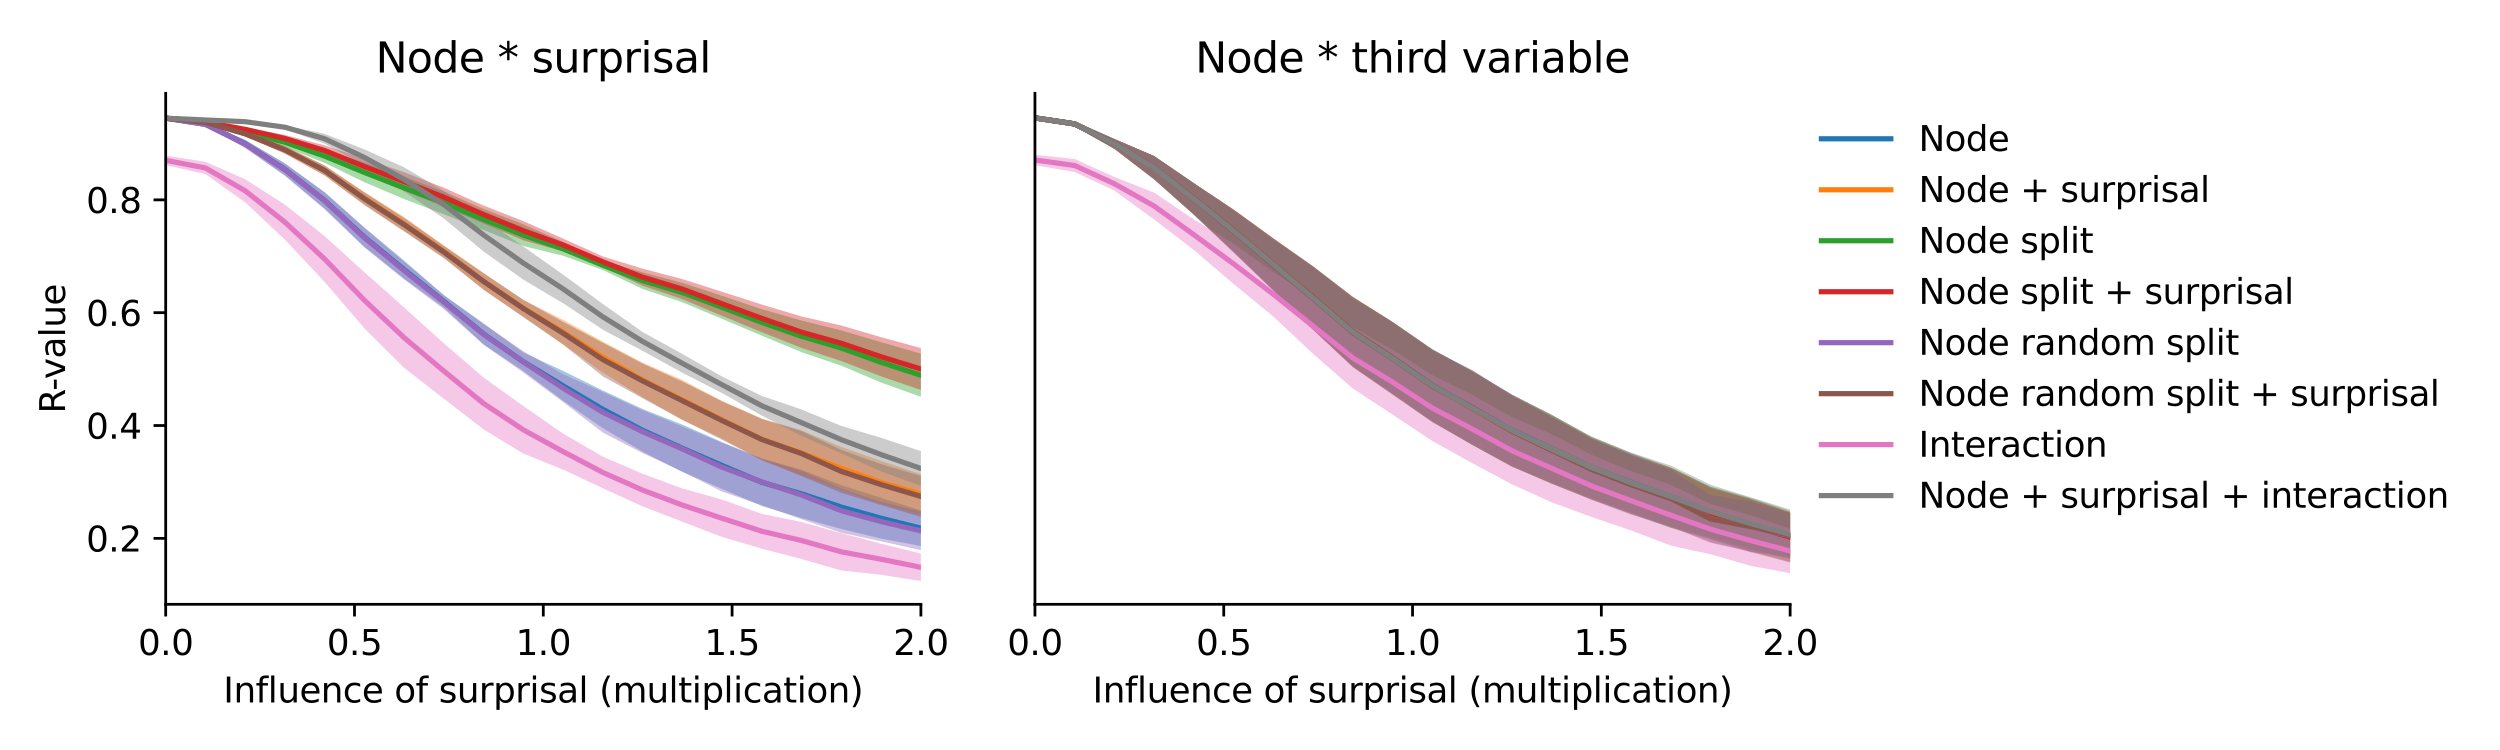 <?xml version="1.0" encoding="utf-8" standalone="no"?>
<!DOCTYPE svg PUBLIC "-//W3C//DTD SVG 1.1//EN"
  "http://www.w3.org/Graphics/SVG/1.1/DTD/svg11.dtd">
<svg xmlns:xlink="http://www.w3.org/1999/xlink" width="720pt" height="216pt" viewBox="0 0 720 216" xmlns="http://www.w3.org/2000/svg" version="1.1">
 <defs>
  <style type="text/css">*{stroke-linejoin: round; stroke-linecap: butt}</style>
 </defs>
 <g id="figure_1">
  <g id="patch_1">
   <path d="M 0 216 
L 720 216 
L 720 0 
L 0 0 
z
" style="fill: #ffffff"/>
  </g>
  <g id="axes_1">
   <g id="patch_2">
    <path d="M 47.72 174.04 
L 265.215 174.04 
L 265.215 26.88 
L 47.72 26.88 
z
" style="fill: #ffffff"/>
   </g>
   <g id="PolyCollection_1">
    <path d="M 47.72 33.748 
L 47.72 34.285 
L 59.167 36.146 
L 70.614 42.523 
L 82.061 50.512 
L 93.508 60.09 
L 104.956 71.087 
L 116.403 80.272 
L 127.85 88.625 
L 139.297 99.256 
L 150.744 106.867 
L 162.191 115.419 
L 173.638 123.321 
L 185.085 130.096 
L 196.532 135.935 
L 207.979 140.813 
L 219.427 145.741 
L 230.874 149.199 
L 242.321 152.357 
L 253.768 155.133 
L 265.215 157.245 
L 265.215 147.004 
L 265.215 147.004 
L 253.768 143.398 
L 242.321 139.737 
L 230.874 135.28 
L 219.427 132.096 
L 207.979 127.335 
L 196.532 122.29 
L 185.085 117.789 
L 173.638 112.478 
L 162.191 106.821 
L 150.744 101.536 
L 139.297 93.153 
L 127.85 85.032 
L 116.403 75.056 
L 104.956 65.518 
L 93.508 55.402 
L 82.061 47.064 
L 70.614 40.288 
L 59.167 35.458 
L 47.72 33.748 
z
" clip-path="url(#p53a2e70104)" style="fill: #1f77b4; fill-opacity: 0.4"/>
   </g>
   <g id="PolyCollection_2">
    <path d="M 47.72 33.768 
L 47.72 34.295 
L 59.167 35.579 
L 70.614 39.24 
L 82.061 44.215 
L 93.508 50.503 
L 104.956 58.912 
L 116.403 66.514 
L 127.85 74.191 
L 139.297 83.531 
L 150.744 91.217 
L 162.191 99.184 
L 173.638 107.337 
L 185.085 114.445 
L 196.532 120.908 
L 207.979 126.317 
L 219.427 132.568 
L 230.874 136.929 
L 242.321 141.14 
L 253.768 145.175 
L 265.215 148.159 
L 265.215 136.544 
L 265.215 136.544 
L 253.768 132.748 
L 242.321 128.736 
L 230.874 123.947 
L 219.427 120.559 
L 207.979 115.481 
L 196.532 109.447 
L 185.085 104.431 
L 173.638 98.392 
L 162.191 92.113 
L 150.744 86.362 
L 139.297 78.6 
L 127.85 70.696 
L 116.403 62.556 
L 104.956 55.303 
L 93.508 47.701 
L 82.061 42.082 
L 70.614 37.783 
L 59.167 34.899 
L 47.72 33.768 
z
" clip-path="url(#p53a2e70104)" style="fill: #ff7f0e; fill-opacity: 0.4"/>
   </g>
   <g id="PolyCollection_3">
    <path d="M 47.72 33.767 
L 47.72 34.289 
L 59.167 35.645 
L 70.614 38.675 
L 82.061 42.334 
L 93.508 46.909 
L 104.956 52.48 
L 116.403 57.334 
L 127.85 61.715 
L 139.297 66.244 
L 150.744 70.871 
L 162.191 73.663 
L 173.638 77.774 
L 185.085 83.229 
L 196.532 87.067 
L 207.979 91.851 
L 219.427 96.694 
L 230.874 101.436 
L 242.321 105.331 
L 253.768 110.171 
L 265.215 114.292 
L 265.215 101.859 
L 265.215 101.859 
L 253.768 98.549 
L 242.321 95.159 
L 230.874 92.317 
L 219.427 89.059 
L 207.979 85.197 
L 196.532 81.458 
L 185.085 78.434 
L 173.638 75.02 
L 162.191 69.719 
L 150.744 64.608 
L 139.297 60.175 
L 127.85 55.168 
L 116.403 50.869 
L 104.956 46.868 
L 93.508 43.044 
L 82.061 39.626 
L 70.614 37.196 
L 59.167 35.061 
L 47.72 33.767 
z
" clip-path="url(#p53a2e70104)" style="fill: #2ca02c; fill-opacity: 0.4"/>
   </g>
   <g id="PolyCollection_4">
    <path d="M 47.72 33.785 
L 47.72 34.3 
L 59.167 35.454 
L 70.614 37.87 
L 82.061 40.9 
L 93.508 44.884 
L 104.956 50.233 
L 116.403 54.994 
L 127.85 59.554 
L 139.297 64.389 
L 150.744 69.224 
L 162.191 72.413 
L 173.638 76.974 
L 185.085 82.299 
L 196.532 86.152 
L 207.979 90.966 
L 219.427 95.683 
L 230.874 100.208 
L 242.321 103.997 
L 253.768 108.397 
L 265.215 112.322 
L 265.215 100.239 
L 265.215 100.239 
L 253.768 97.117 
L 242.321 93.761 
L 230.874 91.153 
L 219.427 87.718 
L 207.979 84.045 
L 196.532 80.389 
L 185.085 77.377 
L 173.638 73.863 
L 162.191 68.733 
L 150.744 63.698 
L 139.297 59.216 
L 127.85 54.078 
L 116.403 49.613 
L 104.956 45.707 
L 93.508 41.858 
L 82.061 38.888 
L 70.614 36.654 
L 59.167 34.851 
L 47.72 33.785 
z
" clip-path="url(#p53a2e70104)" style="fill: #d62728; fill-opacity: 0.4"/>
   </g>
   <g id="PolyCollection_5">
    <path d="M 47.72 33.766 
L 47.72 34.296 
L 59.167 36.164 
L 70.614 42.649 
L 82.061 50.637 
L 93.508 60.27 
L 104.956 71.275 
L 116.403 80.487 
L 127.85 89.044 
L 139.297 99.263 
L 150.744 107.305 
L 162.191 115.815 
L 173.638 124.596 
L 185.085 130.512 
L 196.532 135.789 
L 207.979 141.614 
L 219.427 145.506 
L 230.874 149.563 
L 242.321 153.46 
L 253.768 155.896 
L 265.215 158.469 
L 265.215 147.335 
L 265.215 147.335 
L 253.768 144.557 
L 242.321 140.722 
L 230.874 135.604 
L 219.427 132.081 
L 207.979 127.551 
L 196.532 122.828 
L 185.085 118.166 
L 173.638 112.908 
L 162.191 107.778 
L 150.744 101.152 
L 139.297 93.334 
L 127.85 85.02 
L 116.403 75.393 
L 104.956 65.656 
L 93.508 55.359 
L 82.061 47.077 
L 70.614 40.324 
L 59.167 35.474 
L 47.72 33.766 
z
" clip-path="url(#p53a2e70104)" style="fill: #9467bd; fill-opacity: 0.4"/>
   </g>
   <g id="PolyCollection_6">
    <path d="M 47.72 33.787 
L 47.72 34.309 
L 59.167 35.592 
L 70.614 39.291 
L 82.061 44.255 
L 93.508 50.561 
L 104.956 59.078 
L 116.403 66.675 
L 127.85 74.389 
L 139.297 83.417 
L 150.744 91.36 
L 162.191 99.264 
L 173.638 108.42 
L 185.085 114.715 
L 196.532 120.965 
L 207.979 126.686 
L 219.427 132.534 
L 230.874 137.128 
L 242.321 141.956 
L 253.768 145.466 
L 265.215 148.887 
L 265.215 137.064 
L 265.215 137.064 
L 253.768 133.68 
L 242.321 129.603 
L 230.874 124.165 
L 219.427 120.647 
L 207.979 115.597 
L 196.532 109.897 
L 185.085 104.726 
L 173.638 98.746 
L 162.191 92.713 
L 150.744 86.398 
L 139.297 78.741 
L 127.85 70.813 
L 116.403 62.771 
L 104.956 55.436 
L 93.508 47.657 
L 82.061 42.087 
L 70.614 37.783 
L 59.167 34.917 
L 47.72 33.787 
z
" clip-path="url(#p53a2e70104)" style="fill: #8c564b; fill-opacity: 0.4"/>
   </g>
   <g id="PolyCollection_7">
    <path d="M 47.72 44.825 
L 47.72 47.547 
L 59.167 50.152 
L 70.614 58.279 
L 82.061 69.025 
L 93.508 81.204 
L 104.956 94.561 
L 116.403 105.963 
L 127.85 114.86 
L 139.297 123.689 
L 150.744 130.654 
L 162.191 135.256 
L 173.638 140.625 
L 185.085 145.855 
L 196.532 150.263 
L 207.979 154.663 
L 219.427 158.02 
L 230.874 161.006 
L 242.321 164.305 
L 253.768 165.548 
L 265.215 167.351 
L 265.215 159.432 
L 265.215 159.432 
L 253.768 156.592 
L 242.321 153.564 
L 230.874 150.355 
L 219.427 148.007 
L 207.979 143.892 
L 196.532 140.69 
L 185.085 136.459 
L 173.638 131.54 
L 162.191 124.891 
L 150.744 116.969 
L 139.297 108.753 
L 127.85 98.912 
L 116.403 88.571 
L 104.956 78.407 
L 93.508 68.013 
L 82.061 58.953 
L 70.614 51.632 
L 59.167 46.603 
L 47.72 44.825 
z
" clip-path="url(#p53a2e70104)" style="fill: #e377c2; fill-opacity: 0.4"/>
   </g>
   <g id="PolyCollection_8">
    <path d="M 47.72 33.78 
L 47.72 34.295 
L 59.167 34.885 
L 70.614 35.427 
L 82.061 37.2 
L 93.508 41.375 
L 104.956 47.694 
L 116.403 55.163 
L 127.85 62.947 
L 139.297 72.463 
L 150.744 80.549 
L 162.191 87.351 
L 173.638 94.971 
L 185.085 101.069 
L 196.532 107.356 
L 207.979 113.223 
L 219.427 119.709 
L 230.874 125.559 
L 242.321 130.585 
L 253.768 135.775 
L 265.215 139.932 
L 265.215 129.919 
L 265.215 129.919 
L 253.768 126.095 
L 242.321 122.692 
L 230.874 117.945 
L 219.427 114.041 
L 207.979 108.454 
L 196.532 101.955 
L 185.085 95.63 
L 173.638 87.563 
L 162.191 79.097 
L 150.744 71.03 
L 139.297 62.917 
L 127.85 54.989 
L 116.403 48.207 
L 104.956 43.02 
L 93.508 38.56 
L 82.061 36.091 
L 70.614 34.677 
L 59.167 34.224 
L 47.72 33.78 
z
" clip-path="url(#p53a2e70104)" style="fill: #7f7f7f; fill-opacity: 0.4"/>
   </g>
   <g id="matplotlib.axis_1">
    <g id="xtick_1">
     <g id="line2d_1">
      <defs>
       <path id="m0b74dd0fdb" d="M 0 0 
L 0 3.5 
" style="stroke: #000000; stroke-width: 0.8"/>
      </defs>
      <g>
       <use xlink:href="#m0b74dd0fdb" x="47.72" y="174.04" style="stroke: #000000; stroke-width: 0.8"/>
      </g>
     </g>
     <g id="text_1">
      <!-- 0.0 -->
      <g transform="translate(39.768 188.638)scale(0.1 -0.1)">
       <defs>
        <path id="DejaVuSans-30" d="M 2034 4250 
Q 1547 4250 1301 3770 
Q 1056 3291 1056 2328 
Q 1056 1369 1301 889 
Q 1547 409 2034 409 
Q 2525 409 2770 889 
Q 3016 1369 3016 2328 
Q 3016 3291 2770 3770 
Q 2525 4250 2034 4250 
z
M 2034 4750 
Q 2819 4750 3233 4129 
Q 3647 3509 3647 2328 
Q 3647 1150 3233 529 
Q 2819 -91 2034 -91 
Q 1250 -91 836 529 
Q 422 1150 422 2328 
Q 422 3509 836 4129 
Q 1250 4750 2034 4750 
z
" transform="scale(0.016)"/>
        <path id="DejaVuSans-2e" d="M 684 794 
L 1344 794 
L 1344 0 
L 684 0 
L 684 794 
z
" transform="scale(0.016)"/>
       </defs>
       <use xlink:href="#DejaVuSans-30"/>
       <use xlink:href="#DejaVuSans-2e" x="63.623"/>
       <use xlink:href="#DejaVuSans-30" x="95.41"/>
      </g>
     </g>
    </g>
    <g id="xtick_2">
     <g id="line2d_2">
      <g>
       <use xlink:href="#m0b74dd0fdb" x="102.094" y="174.04" style="stroke: #000000; stroke-width: 0.8"/>
      </g>
     </g>
     <g id="text_2">
      <!-- 0.5 -->
      <g transform="translate(94.142 188.638)scale(0.1 -0.1)">
       <defs>
        <path id="DejaVuSans-35" d="M 691 4666 
L 3169 4666 
L 3169 4134 
L 1269 4134 
L 1269 2991 
Q 1406 3038 1543 3061 
Q 1681 3084 1819 3084 
Q 2600 3084 3056 2656 
Q 3513 2228 3513 1497 
Q 3513 744 3044 326 
Q 2575 -91 1722 -91 
Q 1428 -91 1123 -41 
Q 819 9 494 109 
L 494 744 
Q 775 591 1075 516 
Q 1375 441 1709 441 
Q 2250 441 2565 725 
Q 2881 1009 2881 1497 
Q 2881 1984 2565 2268 
Q 2250 2553 1709 2553 
Q 1456 2553 1204 2497 
Q 953 2441 691 2322 
L 691 4666 
z
" transform="scale(0.016)"/>
       </defs>
       <use xlink:href="#DejaVuSans-30"/>
       <use xlink:href="#DejaVuSans-2e" x="63.623"/>
       <use xlink:href="#DejaVuSans-35" x="95.41"/>
      </g>
     </g>
    </g>
    <g id="xtick_3">
     <g id="line2d_3">
      <g>
       <use xlink:href="#m0b74dd0fdb" x="156.468" y="174.04" style="stroke: #000000; stroke-width: 0.8"/>
      </g>
     </g>
     <g id="text_3">
      <!-- 1.0 -->
      <g transform="translate(148.516 188.638)scale(0.1 -0.1)">
       <defs>
        <path id="DejaVuSans-31" d="M 794 531 
L 1825 531 
L 1825 4091 
L 703 3866 
L 703 4441 
L 1819 4666 
L 2450 4666 
L 2450 531 
L 3481 531 
L 3481 0 
L 794 0 
L 794 531 
z
" transform="scale(0.016)"/>
       </defs>
       <use xlink:href="#DejaVuSans-31"/>
       <use xlink:href="#DejaVuSans-2e" x="63.623"/>
       <use xlink:href="#DejaVuSans-30" x="95.41"/>
      </g>
     </g>
    </g>
    <g id="xtick_4">
     <g id="line2d_4">
      <g>
       <use xlink:href="#m0b74dd0fdb" x="210.841" y="174.04" style="stroke: #000000; stroke-width: 0.8"/>
      </g>
     </g>
     <g id="text_4">
      <!-- 1.5 -->
      <g transform="translate(202.89 188.638)scale(0.1 -0.1)">
       <use xlink:href="#DejaVuSans-31"/>
       <use xlink:href="#DejaVuSans-2e" x="63.623"/>
       <use xlink:href="#DejaVuSans-35" x="95.41"/>
      </g>
     </g>
    </g>
    <g id="xtick_5">
     <g id="line2d_5">
      <g>
       <use xlink:href="#m0b74dd0fdb" x="265.215" y="174.04" style="stroke: #000000; stroke-width: 0.8"/>
      </g>
     </g>
     <g id="text_5">
      <!-- 2.0 -->
      <g transform="translate(257.263 188.638)scale(0.1 -0.1)">
       <defs>
        <path id="DejaVuSans-32" d="M 1228 531 
L 3431 531 
L 3431 0 
L 469 0 
L 469 531 
Q 828 903 1448 1529 
Q 2069 2156 2228 2338 
Q 2531 2678 2651 2914 
Q 2772 3150 2772 3378 
Q 2772 3750 2511 3984 
Q 2250 4219 1831 4219 
Q 1534 4219 1204 4116 
Q 875 4013 500 3803 
L 500 4441 
Q 881 4594 1212 4672 
Q 1544 4750 1819 4750 
Q 2544 4750 2975 4387 
Q 3406 4025 3406 3419 
Q 3406 3131 3298 2873 
Q 3191 2616 2906 2266 
Q 2828 2175 2409 1742 
Q 1991 1309 1228 531 
z
" transform="scale(0.016)"/>
       </defs>
       <use xlink:href="#DejaVuSans-32"/>
       <use xlink:href="#DejaVuSans-2e" x="63.623"/>
       <use xlink:href="#DejaVuSans-30" x="95.41"/>
      </g>
     </g>
    </g>
    <g id="text_6">
     <!-- Influence of surprisal (multiplication) -->
     <g transform="translate(64.321 202.317)scale(0.1 -0.1)">
      <defs>
       <path id="DejaVuSans-49" d="M 628 4666 
L 1259 4666 
L 1259 0 
L 628 0 
L 628 4666 
z
" transform="scale(0.016)"/>
       <path id="DejaVuSans-6e" d="M 3513 2113 
L 3513 0 
L 2938 0 
L 2938 2094 
Q 2938 2591 2744 2837 
Q 2550 3084 2163 3084 
Q 1697 3084 1428 2787 
Q 1159 2491 1159 1978 
L 1159 0 
L 581 0 
L 581 3500 
L 1159 3500 
L 1159 2956 
Q 1366 3272 1645 3428 
Q 1925 3584 2291 3584 
Q 2894 3584 3203 3211 
Q 3513 2838 3513 2113 
z
" transform="scale(0.016)"/>
       <path id="DejaVuSans-66" d="M 2375 4863 
L 2375 4384 
L 1825 4384 
Q 1516 4384 1395 4259 
Q 1275 4134 1275 3809 
L 1275 3500 
L 2222 3500 
L 2222 3053 
L 1275 3053 
L 1275 0 
L 697 0 
L 697 3053 
L 147 3053 
L 147 3500 
L 697 3500 
L 697 3744 
Q 697 4328 969 4595 
Q 1241 4863 1831 4863 
L 2375 4863 
z
" transform="scale(0.016)"/>
       <path id="DejaVuSans-6c" d="M 603 4863 
L 1178 4863 
L 1178 0 
L 603 0 
L 603 4863 
z
" transform="scale(0.016)"/>
       <path id="DejaVuSans-75" d="M 544 1381 
L 544 3500 
L 1119 3500 
L 1119 1403 
Q 1119 906 1312 657 
Q 1506 409 1894 409 
Q 2359 409 2629 706 
Q 2900 1003 2900 1516 
L 2900 3500 
L 3475 3500 
L 3475 0 
L 2900 0 
L 2900 538 
Q 2691 219 2414 64 
Q 2138 -91 1772 -91 
Q 1169 -91 856 284 
Q 544 659 544 1381 
z
M 1991 3584 
L 1991 3584 
z
" transform="scale(0.016)"/>
       <path id="DejaVuSans-65" d="M 3597 1894 
L 3597 1613 
L 953 1613 
Q 991 1019 1311 708 
Q 1631 397 2203 397 
Q 2534 397 2845 478 
Q 3156 559 3463 722 
L 3463 178 
Q 3153 47 2828 -22 
Q 2503 -91 2169 -91 
Q 1331 -91 842 396 
Q 353 884 353 1716 
Q 353 2575 817 3079 
Q 1281 3584 2069 3584 
Q 2775 3584 3186 3129 
Q 3597 2675 3597 1894 
z
M 3022 2063 
Q 3016 2534 2758 2815 
Q 2500 3097 2075 3097 
Q 1594 3097 1305 2825 
Q 1016 2553 972 2059 
L 3022 2063 
z
" transform="scale(0.016)"/>
       <path id="DejaVuSans-63" d="M 3122 3366 
L 3122 2828 
Q 2878 2963 2633 3030 
Q 2388 3097 2138 3097 
Q 1578 3097 1268 2742 
Q 959 2388 959 1747 
Q 959 1106 1268 751 
Q 1578 397 2138 397 
Q 2388 397 2633 464 
Q 2878 531 3122 666 
L 3122 134 
Q 2881 22 2623 -34 
Q 2366 -91 2075 -91 
Q 1284 -91 818 406 
Q 353 903 353 1747 
Q 353 2603 823 3093 
Q 1294 3584 2113 3584 
Q 2378 3584 2631 3529 
Q 2884 3475 3122 3366 
z
" transform="scale(0.016)"/>
       <path id="DejaVuSans-20" transform="scale(0.016)"/>
       <path id="DejaVuSans-6f" d="M 1959 3097 
Q 1497 3097 1228 2736 
Q 959 2375 959 1747 
Q 959 1119 1226 758 
Q 1494 397 1959 397 
Q 2419 397 2687 759 
Q 2956 1122 2956 1747 
Q 2956 2369 2687 2733 
Q 2419 3097 1959 3097 
z
M 1959 3584 
Q 2709 3584 3137 3096 
Q 3566 2609 3566 1747 
Q 3566 888 3137 398 
Q 2709 -91 1959 -91 
Q 1206 -91 779 398 
Q 353 888 353 1747 
Q 353 2609 779 3096 
Q 1206 3584 1959 3584 
z
" transform="scale(0.016)"/>
       <path id="DejaVuSans-73" d="M 2834 3397 
L 2834 2853 
Q 2591 2978 2328 3040 
Q 2066 3103 1784 3103 
Q 1356 3103 1142 2972 
Q 928 2841 928 2578 
Q 928 2378 1081 2264 
Q 1234 2150 1697 2047 
L 1894 2003 
Q 2506 1872 2764 1633 
Q 3022 1394 3022 966 
Q 3022 478 2636 193 
Q 2250 -91 1575 -91 
Q 1294 -91 989 -36 
Q 684 19 347 128 
L 347 722 
Q 666 556 975 473 
Q 1284 391 1588 391 
Q 1994 391 2212 530 
Q 2431 669 2431 922 
Q 2431 1156 2273 1281 
Q 2116 1406 1581 1522 
L 1381 1569 
Q 847 1681 609 1914 
Q 372 2147 372 2553 
Q 372 3047 722 3315 
Q 1072 3584 1716 3584 
Q 2034 3584 2315 3537 
Q 2597 3491 2834 3397 
z
" transform="scale(0.016)"/>
       <path id="DejaVuSans-72" d="M 2631 2963 
Q 2534 3019 2420 3045 
Q 2306 3072 2169 3072 
Q 1681 3072 1420 2755 
Q 1159 2438 1159 1844 
L 1159 0 
L 581 0 
L 581 3500 
L 1159 3500 
L 1159 2956 
Q 1341 3275 1631 3429 
Q 1922 3584 2338 3584 
Q 2397 3584 2469 3576 
Q 2541 3569 2628 3553 
L 2631 2963 
z
" transform="scale(0.016)"/>
       <path id="DejaVuSans-70" d="M 1159 525 
L 1159 -1331 
L 581 -1331 
L 581 3500 
L 1159 3500 
L 1159 2969 
Q 1341 3281 1617 3432 
Q 1894 3584 2278 3584 
Q 2916 3584 3314 3078 
Q 3713 2572 3713 1747 
Q 3713 922 3314 415 
Q 2916 -91 2278 -91 
Q 1894 -91 1617 61 
Q 1341 213 1159 525 
z
M 3116 1747 
Q 3116 2381 2855 2742 
Q 2594 3103 2138 3103 
Q 1681 3103 1420 2742 
Q 1159 2381 1159 1747 
Q 1159 1113 1420 752 
Q 1681 391 2138 391 
Q 2594 391 2855 752 
Q 3116 1113 3116 1747 
z
" transform="scale(0.016)"/>
       <path id="DejaVuSans-69" d="M 603 3500 
L 1178 3500 
L 1178 0 
L 603 0 
L 603 3500 
z
M 603 4863 
L 1178 4863 
L 1178 4134 
L 603 4134 
L 603 4863 
z
" transform="scale(0.016)"/>
       <path id="DejaVuSans-61" d="M 2194 1759 
Q 1497 1759 1228 1600 
Q 959 1441 959 1056 
Q 959 750 1161 570 
Q 1363 391 1709 391 
Q 2188 391 2477 730 
Q 2766 1069 2766 1631 
L 2766 1759 
L 2194 1759 
z
M 3341 1997 
L 3341 0 
L 2766 0 
L 2766 531 
Q 2569 213 2275 61 
Q 1981 -91 1556 -91 
Q 1019 -91 701 211 
Q 384 513 384 1019 
Q 384 1609 779 1909 
Q 1175 2209 1959 2209 
L 2766 2209 
L 2766 2266 
Q 2766 2663 2505 2880 
Q 2244 3097 1772 3097 
Q 1472 3097 1187 3025 
Q 903 2953 641 2809 
L 641 3341 
Q 956 3463 1253 3523 
Q 1550 3584 1831 3584 
Q 2591 3584 2966 3190 
Q 3341 2797 3341 1997 
z
" transform="scale(0.016)"/>
       <path id="DejaVuSans-28" d="M 1984 4856 
Q 1566 4138 1362 3434 
Q 1159 2731 1159 2009 
Q 1159 1288 1364 580 
Q 1569 -128 1984 -844 
L 1484 -844 
Q 1016 -109 783 600 
Q 550 1309 550 2009 
Q 550 2706 781 3412 
Q 1013 4119 1484 4856 
L 1984 4856 
z
" transform="scale(0.016)"/>
       <path id="DejaVuSans-6d" d="M 3328 2828 
Q 3544 3216 3844 3400 
Q 4144 3584 4550 3584 
Q 5097 3584 5394 3201 
Q 5691 2819 5691 2113 
L 5691 0 
L 5113 0 
L 5113 2094 
Q 5113 2597 4934 2840 
Q 4756 3084 4391 3084 
Q 3944 3084 3684 2787 
Q 3425 2491 3425 1978 
L 3425 0 
L 2847 0 
L 2847 2094 
Q 2847 2600 2669 2842 
Q 2491 3084 2119 3084 
Q 1678 3084 1418 2786 
Q 1159 2488 1159 1978 
L 1159 0 
L 581 0 
L 581 3500 
L 1159 3500 
L 1159 2956 
Q 1356 3278 1631 3431 
Q 1906 3584 2284 3584 
Q 2666 3584 2933 3390 
Q 3200 3197 3328 2828 
z
" transform="scale(0.016)"/>
       <path id="DejaVuSans-74" d="M 1172 4494 
L 1172 3500 
L 2356 3500 
L 2356 3053 
L 1172 3053 
L 1172 1153 
Q 1172 725 1289 603 
Q 1406 481 1766 481 
L 2356 481 
L 2356 0 
L 1766 0 
Q 1100 0 847 248 
Q 594 497 594 1153 
L 594 3053 
L 172 3053 
L 172 3500 
L 594 3500 
L 594 4494 
L 1172 4494 
z
" transform="scale(0.016)"/>
       <path id="DejaVuSans-29" d="M 513 4856 
L 1013 4856 
Q 1481 4119 1714 3412 
Q 1947 2706 1947 2009 
Q 1947 1309 1714 600 
Q 1481 -109 1013 -844 
L 513 -844 
Q 928 -128 1133 580 
Q 1338 1288 1338 2009 
Q 1338 2731 1133 3434 
Q 928 4138 513 4856 
z
" transform="scale(0.016)"/>
      </defs>
      <use xlink:href="#DejaVuSans-49"/>
      <use xlink:href="#DejaVuSans-6e" x="29.492"/>
      <use xlink:href="#DejaVuSans-66" x="92.871"/>
      <use xlink:href="#DejaVuSans-6c" x="128.076"/>
      <use xlink:href="#DejaVuSans-75" x="155.859"/>
      <use xlink:href="#DejaVuSans-65" x="219.238"/>
      <use xlink:href="#DejaVuSans-6e" x="280.762"/>
      <use xlink:href="#DejaVuSans-63" x="344.141"/>
      <use xlink:href="#DejaVuSans-65" x="399.121"/>
      <use xlink:href="#DejaVuSans-20" x="460.645"/>
      <use xlink:href="#DejaVuSans-6f" x="492.432"/>
      <use xlink:href="#DejaVuSans-66" x="553.613"/>
      <use xlink:href="#DejaVuSans-20" x="588.818"/>
      <use xlink:href="#DejaVuSans-73" x="620.605"/>
      <use xlink:href="#DejaVuSans-75" x="672.705"/>
      <use xlink:href="#DejaVuSans-72" x="736.084"/>
      <use xlink:href="#DejaVuSans-70" x="777.197"/>
      <use xlink:href="#DejaVuSans-72" x="840.674"/>
      <use xlink:href="#DejaVuSans-69" x="881.787"/>
      <use xlink:href="#DejaVuSans-73" x="909.57"/>
      <use xlink:href="#DejaVuSans-61" x="961.67"/>
      <use xlink:href="#DejaVuSans-6c" x="1022.949"/>
      <use xlink:href="#DejaVuSans-20" x="1050.732"/>
      <use xlink:href="#DejaVuSans-28" x="1082.52"/>
      <use xlink:href="#DejaVuSans-6d" x="1121.533"/>
      <use xlink:href="#DejaVuSans-75" x="1218.945"/>
      <use xlink:href="#DejaVuSans-6c" x="1282.324"/>
      <use xlink:href="#DejaVuSans-74" x="1310.107"/>
      <use xlink:href="#DejaVuSans-69" x="1349.316"/>
      <use xlink:href="#DejaVuSans-70" x="1377.1"/>
      <use xlink:href="#DejaVuSans-6c" x="1440.576"/>
      <use xlink:href="#DejaVuSans-69" x="1468.359"/>
      <use xlink:href="#DejaVuSans-63" x="1496.143"/>
      <use xlink:href="#DejaVuSans-61" x="1551.123"/>
      <use xlink:href="#DejaVuSans-74" x="1612.402"/>
      <use xlink:href="#DejaVuSans-69" x="1651.611"/>
      <use xlink:href="#DejaVuSans-6f" x="1679.395"/>
      <use xlink:href="#DejaVuSans-6e" x="1740.576"/>
      <use xlink:href="#DejaVuSans-29" x="1803.955"/>
     </g>
    </g>
   </g>
   <g id="matplotlib.axis_2">
    <g id="ytick_1">
     <g id="line2d_6">
      <defs>
       <path id="m7f0080f67b" d="M 0 0 
L -3.5 0 
" style="stroke: #000000; stroke-width: 0.8"/>
      </defs>
      <g>
       <use xlink:href="#m7f0080f67b" x="47.72" y="155.049" style="stroke: #000000; stroke-width: 0.8"/>
      </g>
     </g>
     <g id="text_7">
      <!-- 0.2 -->
      <g transform="translate(24.817 158.849)scale(0.1 -0.1)">
       <use xlink:href="#DejaVuSans-30"/>
       <use xlink:href="#DejaVuSans-2e" x="63.623"/>
       <use xlink:href="#DejaVuSans-32" x="95.41"/>
      </g>
     </g>
    </g>
    <g id="ytick_2">
     <g id="line2d_7">
      <g>
       <use xlink:href="#m7f0080f67b" x="47.72" y="122.552" style="stroke: #000000; stroke-width: 0.8"/>
      </g>
     </g>
     <g id="text_8">
      <!-- 0.4 -->
      <g transform="translate(24.817 126.351)scale(0.1 -0.1)">
       <defs>
        <path id="DejaVuSans-34" d="M 2419 4116 
L 825 1625 
L 2419 1625 
L 2419 4116 
z
M 2253 4666 
L 3047 4666 
L 3047 1625 
L 3713 1625 
L 3713 1100 
L 3047 1100 
L 3047 0 
L 2419 0 
L 2419 1100 
L 313 1100 
L 313 1709 
L 2253 4666 
z
" transform="scale(0.016)"/>
       </defs>
       <use xlink:href="#DejaVuSans-30"/>
       <use xlink:href="#DejaVuSans-2e" x="63.623"/>
       <use xlink:href="#DejaVuSans-34" x="95.41"/>
      </g>
     </g>
    </g>
    <g id="ytick_3">
     <g id="line2d_8">
      <g>
       <use xlink:href="#m7f0080f67b" x="47.72" y="90.054" style="stroke: #000000; stroke-width: 0.8"/>
      </g>
     </g>
     <g id="text_9">
      <!-- 0.6 -->
      <g transform="translate(24.817 93.853)scale(0.1 -0.1)">
       <defs>
        <path id="DejaVuSans-36" d="M 2113 2584 
Q 1688 2584 1439 2293 
Q 1191 2003 1191 1497 
Q 1191 994 1439 701 
Q 1688 409 2113 409 
Q 2538 409 2786 701 
Q 3034 994 3034 1497 
Q 3034 2003 2786 2293 
Q 2538 2584 2113 2584 
z
M 3366 4563 
L 3366 3988 
Q 3128 4100 2886 4159 
Q 2644 4219 2406 4219 
Q 1781 4219 1451 3797 
Q 1122 3375 1075 2522 
Q 1259 2794 1537 2939 
Q 1816 3084 2150 3084 
Q 2853 3084 3261 2657 
Q 3669 2231 3669 1497 
Q 3669 778 3244 343 
Q 2819 -91 2113 -91 
Q 1303 -91 875 529 
Q 447 1150 447 2328 
Q 447 3434 972 4092 
Q 1497 4750 2381 4750 
Q 2619 4750 2861 4703 
Q 3103 4656 3366 4563 
z
" transform="scale(0.016)"/>
       </defs>
       <use xlink:href="#DejaVuSans-30"/>
       <use xlink:href="#DejaVuSans-2e" x="63.623"/>
       <use xlink:href="#DejaVuSans-36" x="95.41"/>
      </g>
     </g>
    </g>
    <g id="ytick_4">
     <g id="line2d_9">
      <g>
       <use xlink:href="#m7f0080f67b" x="47.72" y="57.556" style="stroke: #000000; stroke-width: 0.8"/>
      </g>
     </g>
     <g id="text_10">
      <!-- 0.8 -->
      <g transform="translate(24.817 61.355)scale(0.1 -0.1)">
       <defs>
        <path id="DejaVuSans-38" d="M 2034 2216 
Q 1584 2216 1326 1975 
Q 1069 1734 1069 1313 
Q 1069 891 1326 650 
Q 1584 409 2034 409 
Q 2484 409 2743 651 
Q 3003 894 3003 1313 
Q 3003 1734 2745 1975 
Q 2488 2216 2034 2216 
z
M 1403 2484 
Q 997 2584 770 2862 
Q 544 3141 544 3541 
Q 544 4100 942 4425 
Q 1341 4750 2034 4750 
Q 2731 4750 3128 4425 
Q 3525 4100 3525 3541 
Q 3525 3141 3298 2862 
Q 3072 2584 2669 2484 
Q 3125 2378 3379 2068 
Q 3634 1759 3634 1313 
Q 3634 634 3220 271 
Q 2806 -91 2034 -91 
Q 1263 -91 848 271 
Q 434 634 434 1313 
Q 434 1759 690 2068 
Q 947 2378 1403 2484 
z
M 1172 3481 
Q 1172 3119 1398 2916 
Q 1625 2713 2034 2713 
Q 2441 2713 2670 2916 
Q 2900 3119 2900 3481 
Q 2900 3844 2670 4047 
Q 2441 4250 2034 4250 
Q 1625 4250 1398 4047 
Q 1172 3844 1172 3481 
z
" transform="scale(0.016)"/>
       </defs>
       <use xlink:href="#DejaVuSans-30"/>
       <use xlink:href="#DejaVuSans-2e" x="63.623"/>
       <use xlink:href="#DejaVuSans-38" x="95.41"/>
      </g>
     </g>
    </g>
    <g id="text_11">
     <!-- R-value -->
     <g transform="translate(18.737 119.065)rotate(-90)scale(0.1 -0.1)">
      <defs>
       <path id="DejaVuSans-52" d="M 2841 2188 
Q 3044 2119 3236 1894 
Q 3428 1669 3622 1275 
L 4263 0 
L 3584 0 
L 2988 1197 
Q 2756 1666 2539 1819 
Q 2322 1972 1947 1972 
L 1259 1972 
L 1259 0 
L 628 0 
L 628 4666 
L 2053 4666 
Q 2853 4666 3247 4331 
Q 3641 3997 3641 3322 
Q 3641 2881 3436 2590 
Q 3231 2300 2841 2188 
z
M 1259 4147 
L 1259 2491 
L 2053 2491 
Q 2509 2491 2742 2702 
Q 2975 2913 2975 3322 
Q 2975 3731 2742 3939 
Q 2509 4147 2053 4147 
L 1259 4147 
z
" transform="scale(0.016)"/>
       <path id="DejaVuSans-2d" d="M 313 2009 
L 1997 2009 
L 1997 1497 
L 313 1497 
L 313 2009 
z
" transform="scale(0.016)"/>
       <path id="DejaVuSans-76" d="M 191 3500 
L 800 3500 
L 1894 563 
L 2988 3500 
L 3597 3500 
L 2284 0 
L 1503 0 
L 191 3500 
z
" transform="scale(0.016)"/>
      </defs>
      <use xlink:href="#DejaVuSans-52"/>
      <use xlink:href="#DejaVuSans-2d" x="65.482"/>
      <use xlink:href="#DejaVuSans-76" x="98.941"/>
      <use xlink:href="#DejaVuSans-61" x="158.121"/>
      <use xlink:href="#DejaVuSans-6c" x="219.4"/>
      <use xlink:href="#DejaVuSans-75" x="247.184"/>
      <use xlink:href="#DejaVuSans-65" x="310.562"/>
     </g>
    </g>
   </g>
   <g id="line2d_10">
    <path d="M 47.72 34.016 
L 59.167 35.802 
L 70.614 41.405 
L 82.061 48.788 
L 93.508 57.746 
L 104.956 68.302 
L 116.403 77.664 
L 127.85 86.829 
L 139.297 96.204 
L 150.744 104.201 
L 162.191 111.12 
L 173.638 117.9 
L 185.085 123.943 
L 196.532 129.113 
L 207.979 134.074 
L 219.427 138.918 
L 230.874 142.239 
L 242.321 146.047 
L 253.768 149.265 
L 265.215 152.124 
" clip-path="url(#p53a2e70104)" style="fill: none; stroke: #1f77b4; stroke-width: 1.5; stroke-linecap: square"/>
   </g>
   <g id="line2d_11">
    <path d="M 47.72 34.032 
L 59.167 35.239 
L 70.614 38.511 
L 82.061 43.148 
L 93.508 49.102 
L 104.956 57.107 
L 116.403 64.535 
L 127.85 72.443 
L 139.297 81.065 
L 150.744 88.789 
L 162.191 95.649 
L 173.638 102.865 
L 185.085 109.438 
L 196.532 115.178 
L 207.979 120.899 
L 219.427 126.563 
L 230.874 130.438 
L 242.321 134.938 
L 253.768 138.962 
L 265.215 142.352 
" clip-path="url(#p53a2e70104)" style="fill: none; stroke: #ff7f0e; stroke-width: 1.5; stroke-linecap: square"/>
   </g>
   <g id="line2d_12">
    <path d="M 47.72 34.028 
L 59.167 35.353 
L 70.614 37.935 
L 82.061 40.98 
L 93.508 44.977 
L 104.956 49.674 
L 116.403 54.101 
L 127.85 58.441 
L 139.297 63.21 
L 150.744 67.74 
L 162.191 71.691 
L 173.638 76.397 
L 185.085 80.832 
L 196.532 84.262 
L 207.979 88.524 
L 219.427 92.877 
L 230.874 96.876 
L 242.321 100.245 
L 253.768 104.36 
L 265.215 108.075 
" clip-path="url(#p53a2e70104)" style="fill: none; stroke: #2ca02c; stroke-width: 1.5; stroke-linecap: square"/>
   </g>
   <g id="line2d_13">
    <path d="M 47.72 34.042 
L 59.167 35.152 
L 70.614 37.262 
L 82.061 39.894 
L 93.508 43.371 
L 104.956 47.97 
L 116.403 52.304 
L 127.85 56.816 
L 139.297 61.802 
L 150.744 66.461 
L 162.191 70.573 
L 173.638 75.418 
L 185.085 79.838 
L 196.532 83.271 
L 207.979 87.505 
L 219.427 91.701 
L 230.874 95.681 
L 242.321 98.879 
L 253.768 102.757 
L 265.215 106.281 
" clip-path="url(#p53a2e70104)" style="fill: none; stroke: #d62728; stroke-width: 1.5; stroke-linecap: square"/>
   </g>
   <g id="line2d_14">
    <path d="M 47.72 34.031 
L 59.167 35.819 
L 70.614 41.487 
L 82.061 48.857 
L 93.508 57.815 
L 104.956 68.465 
L 116.403 77.94 
L 127.85 87.032 
L 139.297 96.299 
L 150.744 104.228 
L 162.191 111.797 
L 173.638 118.752 
L 185.085 124.339 
L 196.532 129.309 
L 207.979 134.583 
L 219.427 138.793 
L 230.874 142.583 
L 242.321 147.091 
L 253.768 150.226 
L 265.215 152.902 
" clip-path="url(#p53a2e70104)" style="fill: none; stroke: #9467bd; stroke-width: 1.5; stroke-linecap: square"/>
   </g>
   <g id="line2d_15">
    <path d="M 47.72 34.048 
L 59.167 35.255 
L 70.614 38.537 
L 82.061 43.171 
L 93.508 49.109 
L 104.956 57.257 
L 116.403 64.723 
L 127.85 72.601 
L 139.297 81.079 
L 150.744 88.879 
L 162.191 95.989 
L 173.638 103.583 
L 185.085 109.721 
L 196.532 115.431 
L 207.979 121.141 
L 219.427 126.591 
L 230.874 130.647 
L 242.321 135.78 
L 253.768 139.573 
L 265.215 142.975 
" clip-path="url(#p53a2e70104)" style="fill: none; stroke: #8c564b; stroke-width: 1.5; stroke-linecap: square"/>
   </g>
   <g id="line2d_16">
    <path d="M 47.72 46.186 
L 59.167 48.378 
L 70.614 54.955 
L 82.061 63.989 
L 93.508 74.609 
L 104.956 86.484 
L 116.403 97.267 
L 127.85 106.886 
L 139.297 116.221 
L 150.744 123.811 
L 162.191 130.074 
L 173.638 136.083 
L 185.085 141.157 
L 196.532 145.476 
L 207.979 149.278 
L 219.427 153.014 
L 230.874 155.68 
L 242.321 158.934 
L 253.768 161.07 
L 265.215 163.391 
" clip-path="url(#p53a2e70104)" style="fill: none; stroke: #e377c2; stroke-width: 1.5; stroke-linecap: square"/>
   </g>
   <g id="line2d_17">
    <path d="M 47.72 34.038 
L 59.167 34.554 
L 70.614 35.052 
L 82.061 36.646 
L 93.508 39.968 
L 104.956 45.357 
L 116.403 51.685 
L 127.85 58.968 
L 139.297 67.69 
L 150.744 75.789 
L 162.191 83.224 
L 173.638 91.267 
L 185.085 98.349 
L 196.532 104.655 
L 207.979 110.839 
L 219.427 116.875 
L 230.874 121.752 
L 242.321 126.638 
L 253.768 130.935 
L 265.215 134.926 
" clip-path="url(#p53a2e70104)" style="fill: none; stroke: #7f7f7f; stroke-width: 1.5; stroke-linecap: square"/>
   </g>
   <g id="patch_3">
    <path d="M 47.72 174.04 
L 47.72 26.88 
" style="fill: none; stroke: #000000; stroke-width: 0.8; stroke-linejoin: miter; stroke-linecap: square"/>
   </g>
   <g id="patch_4">
    <path d="M 47.72 174.04 
L 265.215 174.04 
" style="fill: none; stroke: #000000; stroke-width: 0.8; stroke-linejoin: miter; stroke-linecap: square"/>
   </g>
   <g id="text_12">
    <!-- Node * surprisal -->
    <g transform="translate(108.186 20.88)scale(0.12 -0.12)">
     <defs>
      <path id="DejaVuSans-4e" d="M 628 4666 
L 1478 4666 
L 3547 763 
L 3547 4666 
L 4159 4666 
L 4159 0 
L 3309 0 
L 1241 3903 
L 1241 0 
L 628 0 
L 628 4666 
z
" transform="scale(0.016)"/>
      <path id="DejaVuSans-64" d="M 2906 2969 
L 2906 4863 
L 3481 4863 
L 3481 0 
L 2906 0 
L 2906 525 
Q 2725 213 2448 61 
Q 2172 -91 1784 -91 
Q 1150 -91 751 415 
Q 353 922 353 1747 
Q 353 2572 751 3078 
Q 1150 3584 1784 3584 
Q 2172 3584 2448 3432 
Q 2725 3281 2906 2969 
z
M 947 1747 
Q 947 1113 1208 752 
Q 1469 391 1925 391 
Q 2381 391 2643 752 
Q 2906 1113 2906 1747 
Q 2906 2381 2643 2742 
Q 2381 3103 1925 3103 
Q 1469 3103 1208 2742 
Q 947 2381 947 1747 
z
" transform="scale(0.016)"/>
      <path id="DejaVuSans-2a" d="M 3009 3897 
L 1888 3291 
L 3009 2681 
L 2828 2375 
L 1778 3009 
L 1778 1831 
L 1422 1831 
L 1422 3009 
L 372 2375 
L 191 2681 
L 1313 3291 
L 191 3897 
L 372 4206 
L 1422 3572 
L 1422 4750 
L 1778 4750 
L 1778 3572 
L 2828 4206 
L 3009 3897 
z
" transform="scale(0.016)"/>
     </defs>
     <use xlink:href="#DejaVuSans-4e"/>
     <use xlink:href="#DejaVuSans-6f" x="74.805"/>
     <use xlink:href="#DejaVuSans-64" x="135.986"/>
     <use xlink:href="#DejaVuSans-65" x="199.463"/>
     <use xlink:href="#DejaVuSans-20" x="260.986"/>
     <use xlink:href="#DejaVuSans-2a" x="292.773"/>
     <use xlink:href="#DejaVuSans-20" x="342.773"/>
     <use xlink:href="#DejaVuSans-73" x="374.561"/>
     <use xlink:href="#DejaVuSans-75" x="426.66"/>
     <use xlink:href="#DejaVuSans-72" x="490.039"/>
     <use xlink:href="#DejaVuSans-70" x="531.152"/>
     <use xlink:href="#DejaVuSans-72" x="594.629"/>
     <use xlink:href="#DejaVuSans-69" x="635.742"/>
     <use xlink:href="#DejaVuSans-73" x="663.525"/>
     <use xlink:href="#DejaVuSans-61" x="715.625"/>
     <use xlink:href="#DejaVuSans-6c" x="776.904"/>
    </g>
   </g>
  </g>
  <g id="axes_2">
   <g id="patch_5">
    <path d="M 298.065 174.04 
L 515.56 174.04 
L 515.56 26.88 
L 298.065 26.88 
z
" style="fill: #ffffff"/>
   </g>
   <g id="PolyCollection_9">
    <path d="M 298.065 33.57 
L 298.065 34.309 
L 309.512 36.371 
L 320.959 42.831 
L 332.406 51.646 
L 343.853 61.791 
L 355.301 72.475 
L 366.748 83.579 
L 378.195 94.8 
L 389.642 105.551 
L 401.089 113.358 
L 412.536 121.342 
L 423.983 127.935 
L 435.43 134.094 
L 446.877 138.866 
L 458.324 143.322 
L 469.772 147.395 
L 481.219 151.431 
L 492.666 154.572 
L 504.113 158.059 
L 515.56 160.653 
L 515.56 147.76 
L 515.56 147.76 
L 504.113 143.774 
L 492.666 140.338 
L 481.219 134.697 
L 469.772 130.48 
L 458.324 125.835 
L 446.877 119.43 
L 435.43 113.653 
L 423.983 106.876 
L 412.536 100.565 
L 401.089 92.759 
L 389.642 85.63 
L 378.195 76.831 
L 366.748 68.765 
L 355.301 60.414 
L 343.853 52.789 
L 332.406 44.959 
L 320.959 40.018 
L 309.512 34.975 
L 298.065 33.57 
z
" clip-path="url(#p4e6a234ec3)" style="fill: #1f77b4; fill-opacity: 0.4"/>
   </g>
   <g id="PolyCollection_10">
    <path d="M 298.065 33.582 
L 298.065 34.327 
L 309.512 36.391 
L 320.959 42.884 
L 332.406 51.699 
L 343.853 61.858 
L 355.301 72.603 
L 366.748 83.659 
L 378.195 94.911 
L 389.642 105.699 
L 401.089 113.53 
L 412.536 121.531 
L 423.983 128.117 
L 435.43 134.336 
L 446.877 139.1 
L 458.324 143.525 
L 469.772 147.604 
L 481.219 151.646 
L 492.666 154.809 
L 504.113 158.095 
L 515.56 160.632 
L 515.56 147.458 
L 515.56 147.458 
L 504.113 143.636 
L 492.666 140.282 
L 481.219 134.692 
L 469.772 130.596 
L 458.324 125.836 
L 446.877 119.511 
L 435.43 113.733 
L 423.983 106.913 
L 412.536 100.715 
L 401.089 92.798 
L 389.642 85.672 
L 378.195 76.853 
L 366.748 68.759 
L 355.301 60.42 
L 343.853 52.786 
L 332.406 44.973 
L 320.959 40.027 
L 309.512 34.987 
L 298.065 33.582 
z
" clip-path="url(#p4e6a234ec3)" style="fill: #ff7f0e; fill-opacity: 0.4"/>
   </g>
   <g id="PolyCollection_11">
    <path d="M 298.065 33.569 
L 298.065 34.329 
L 309.512 36.383 
L 320.959 42.779 
L 332.406 51.525 
L 343.853 61.559 
L 355.301 72.355 
L 366.748 83.455 
L 378.195 94.649 
L 389.642 105.466 
L 401.089 113.405 
L 412.536 121.361 
L 423.983 128.096 
L 435.43 134.387 
L 446.877 139.348 
L 458.324 143.9 
L 469.772 148.035 
L 481.219 152.064 
L 492.666 155.387 
L 504.113 159.026 
L 515.56 162.028 
L 515.56 147.211 
L 515.56 147.211 
L 504.113 143.357 
L 492.666 140.165 
L 481.219 134.682 
L 469.772 130.772 
L 458.324 126.057 
L 446.877 119.658 
L 435.43 113.759 
L 423.983 106.942 
L 412.536 100.628 
L 401.089 92.697 
L 389.642 85.504 
L 378.195 76.717 
L 366.748 68.679 
L 355.301 60.404 
L 343.853 52.794 
L 332.406 44.966 
L 320.959 40.054 
L 309.512 34.979 
L 298.065 33.569 
z
" clip-path="url(#p4e6a234ec3)" style="fill: #2ca02c; fill-opacity: 0.4"/>
   </g>
   <g id="PolyCollection_12">
    <path d="M 298.065 33.587 
L 298.065 34.343 
L 309.512 36.395 
L 320.959 42.793 
L 332.406 51.55 
L 343.853 61.591 
L 355.301 72.437 
L 366.748 83.494 
L 378.195 94.706 
L 389.642 105.514 
L 401.089 113.455 
L 412.536 121.414 
L 423.983 128.072 
L 435.43 134.351 
L 446.877 139.219 
L 458.324 143.762 
L 469.772 147.812 
L 481.219 151.885 
L 492.666 155.213 
L 504.113 158.799 
L 515.56 161.859 
L 515.56 147.574 
L 515.56 147.574 
L 504.113 143.783 
L 492.666 140.627 
L 481.219 134.944 
L 469.772 131.094 
L 458.324 126.313 
L 446.877 119.907 
L 435.43 113.913 
L 423.983 107.026 
L 412.536 100.766 
L 401.089 92.734 
L 389.642 85.511 
L 378.195 76.697 
L 366.748 68.643 
L 355.301 60.358 
L 343.853 52.762 
L 332.406 44.975 
L 320.959 40.061 
L 309.512 34.995 
L 298.065 33.587 
z
" clip-path="url(#p4e6a234ec3)" style="fill: #d62728; fill-opacity: 0.4"/>
   </g>
   <g id="PolyCollection_13">
    <path d="M 298.065 33.585 
L 298.065 34.322 
L 309.512 36.388 
L 320.959 42.849 
L 332.406 51.627 
L 343.853 61.859 
L 355.301 72.664 
L 366.748 83.688 
L 378.195 94.992 
L 389.642 105.633 
L 401.089 113.544 
L 412.536 121.446 
L 423.983 127.83 
L 435.43 134.058 
L 446.877 138.978 
L 458.324 143.766 
L 469.772 148.02 
L 481.219 151.632 
L 492.666 156.152 
L 504.113 158.97 
L 515.56 160.564 
L 515.56 148.071 
L 515.56 148.071 
L 504.113 144.448 
L 492.666 142.67 
L 481.219 135.353 
L 469.772 130.859 
L 458.324 126.302 
L 446.877 120.048 
L 435.43 113.76 
L 423.983 106.591 
L 412.536 100.765 
L 401.089 92.926 
L 389.642 85.859 
L 378.195 76.923 
L 366.748 69.015 
L 355.301 60.633 
L 343.853 52.841 
L 332.406 44.938 
L 320.959 40.068 
L 309.512 34.996 
L 298.065 33.585 
z
" clip-path="url(#p4e6a234ec3)" style="fill: #9467bd; fill-opacity: 0.4"/>
   </g>
   <g id="PolyCollection_14">
    <path d="M 298.065 33.599 
L 298.065 34.341 
L 309.512 36.409 
L 320.959 42.901 
L 332.406 51.676 
L 343.853 61.923 
L 355.301 72.792 
L 366.748 83.768 
L 378.195 95.088 
L 389.642 105.784 
L 401.089 113.702 
L 412.536 121.631 
L 423.983 127.995 
L 435.43 134.336 
L 446.877 139.233 
L 458.324 143.951 
L 469.772 148.226 
L 481.219 151.789 
L 492.666 156.326 
L 504.113 158.857 
L 515.56 160.614 
L 515.56 147.757 
L 515.56 147.757 
L 504.113 144.397 
L 492.666 142.578 
L 481.219 135.381 
L 469.772 131.003 
L 458.324 126.319 
L 446.877 120.135 
L 435.43 113.869 
L 423.983 106.643 
L 412.536 100.919 
L 401.089 92.961 
L 389.642 85.899 
L 378.195 76.945 
L 366.748 69.017 
L 355.301 60.651 
L 343.853 52.845 
L 332.406 44.954 
L 320.959 40.079 
L 309.512 35.008 
L 298.065 33.599 
z
" clip-path="url(#p4e6a234ec3)" style="fill: #8c564b; fill-opacity: 0.4"/>
   </g>
   <g id="PolyCollection_15">
    <path d="M 298.065 44.572 
L 298.065 47.581 
L 309.512 49.548 
L 320.959 54.888 
L 332.406 63.223 
L 343.853 72.006 
L 355.301 81.812 
L 366.748 91.181 
L 378.195 101.927 
L 389.642 111.918 
L 401.089 119.41 
L 412.536 127.024 
L 423.983 133.381 
L 435.43 139.489 
L 446.877 144.661 
L 458.324 148.888 
L 469.772 152.776 
L 481.219 157.153 
L 492.666 159.641 
L 504.113 162.951 
L 515.56 165.098 
L 515.56 152.284 
L 515.56 152.284 
L 504.113 148.398 
L 492.666 145.206 
L 481.219 139.64 
L 469.772 135.708 
L 458.324 130.992 
L 446.877 125.052 
L 435.43 120.136 
L 423.983 113.738 
L 412.536 108.06 
L 401.089 100.754 
L 389.642 94.254 
L 378.195 85.979 
L 366.748 78.347 
L 355.301 70.227 
L 343.853 63.233 
L 332.406 55.493 
L 320.959 50.973 
L 309.512 45.806 
L 298.065 44.572 
z
" clip-path="url(#p4e6a234ec3)" style="fill: #e377c2; fill-opacity: 0.4"/>
   </g>
   <g id="PolyCollection_16">
    <path d="M 298.065 33.594 
L 298.065 34.347 
L 309.512 36.394 
L 320.959 42.849 
L 332.406 51.642 
L 343.853 61.756 
L 355.301 72.572 
L 366.748 83.565 
L 378.195 94.795 
L 389.642 105.626 
L 401.089 113.536 
L 412.536 121.466 
L 423.983 128.146 
L 435.43 134.322 
L 446.877 139.281 
L 458.324 143.633 
L 469.772 147.811 
L 481.219 151.96 
L 492.666 155.05 
L 504.113 158.317 
L 515.56 161.067 
L 515.56 146.76 
L 515.56 146.76 
L 504.113 143.195 
L 492.666 139.625 
L 481.219 134.097 
L 469.772 130.357 
L 458.324 125.69 
L 446.877 119.5 
L 435.43 113.617 
L 423.983 106.884 
L 412.536 100.788 
L 401.089 92.992 
L 389.642 85.731 
L 378.195 76.921 
L 366.748 68.757 
L 355.301 60.448 
L 343.853 52.846 
L 332.406 45.026 
L 320.959 40.074 
L 309.512 35.006 
L 298.065 33.594 
z
" clip-path="url(#p4e6a234ec3)" style="fill: #7f7f7f; fill-opacity: 0.4"/>
   </g>
   <g id="matplotlib.axis_3">
    <g id="xtick_6">
     <g id="line2d_18">
      <g>
       <use xlink:href="#m0b74dd0fdb" x="298.065" y="174.04" style="stroke: #000000; stroke-width: 0.8"/>
      </g>
     </g>
     <g id="text_13">
      <!-- 0.0 -->
      <g transform="translate(290.113 188.638)scale(0.1 -0.1)">
       <use xlink:href="#DejaVuSans-30"/>
       <use xlink:href="#DejaVuSans-2e" x="63.623"/>
       <use xlink:href="#DejaVuSans-30" x="95.41"/>
      </g>
     </g>
    </g>
    <g id="xtick_7">
     <g id="line2d_19">
      <g>
       <use xlink:href="#m0b74dd0fdb" x="352.439" y="174.04" style="stroke: #000000; stroke-width: 0.8"/>
      </g>
     </g>
     <g id="text_14">
      <!-- 0.5 -->
      <g transform="translate(344.487 188.638)scale(0.1 -0.1)">
       <use xlink:href="#DejaVuSans-30"/>
       <use xlink:href="#DejaVuSans-2e" x="63.623"/>
       <use xlink:href="#DejaVuSans-35" x="95.41"/>
      </g>
     </g>
    </g>
    <g id="xtick_8">
     <g id="line2d_20">
      <g>
       <use xlink:href="#m0b74dd0fdb" x="406.812" y="174.04" style="stroke: #000000; stroke-width: 0.8"/>
      </g>
     </g>
     <g id="text_15">
      <!-- 1.0 -->
      <g transform="translate(398.861 188.638)scale(0.1 -0.1)">
       <use xlink:href="#DejaVuSans-31"/>
       <use xlink:href="#DejaVuSans-2e" x="63.623"/>
       <use xlink:href="#DejaVuSans-30" x="95.41"/>
      </g>
     </g>
    </g>
    <g id="xtick_9">
     <g id="line2d_21">
      <g>
       <use xlink:href="#m0b74dd0fdb" x="461.186" y="174.04" style="stroke: #000000; stroke-width: 0.8"/>
      </g>
     </g>
     <g id="text_16">
      <!-- 1.5 -->
      <g transform="translate(453.235 188.638)scale(0.1 -0.1)">
       <use xlink:href="#DejaVuSans-31"/>
       <use xlink:href="#DejaVuSans-2e" x="63.623"/>
       <use xlink:href="#DejaVuSans-35" x="95.41"/>
      </g>
     </g>
    </g>
    <g id="xtick_10">
     <g id="line2d_22">
      <g>
       <use xlink:href="#m0b74dd0fdb" x="515.56" y="174.04" style="stroke: #000000; stroke-width: 0.8"/>
      </g>
     </g>
     <g id="text_17">
      <!-- 2.0 -->
      <g transform="translate(507.608 188.638)scale(0.1 -0.1)">
       <use xlink:href="#DejaVuSans-32"/>
       <use xlink:href="#DejaVuSans-2e" x="63.623"/>
       <use xlink:href="#DejaVuSans-30" x="95.41"/>
      </g>
     </g>
    </g>
    <g id="text_18">
     <!-- Influence of surprisal (multiplication) -->
     <g transform="translate(314.666 202.317)scale(0.1 -0.1)">
      <use xlink:href="#DejaVuSans-49"/>
      <use xlink:href="#DejaVuSans-6e" x="29.492"/>
      <use xlink:href="#DejaVuSans-66" x="92.871"/>
      <use xlink:href="#DejaVuSans-6c" x="128.076"/>
      <use xlink:href="#DejaVuSans-75" x="155.859"/>
      <use xlink:href="#DejaVuSans-65" x="219.238"/>
      <use xlink:href="#DejaVuSans-6e" x="280.762"/>
      <use xlink:href="#DejaVuSans-63" x="344.141"/>
      <use xlink:href="#DejaVuSans-65" x="399.121"/>
      <use xlink:href="#DejaVuSans-20" x="460.645"/>
      <use xlink:href="#DejaVuSans-6f" x="492.432"/>
      <use xlink:href="#DejaVuSans-66" x="553.613"/>
      <use xlink:href="#DejaVuSans-20" x="588.818"/>
      <use xlink:href="#DejaVuSans-73" x="620.605"/>
      <use xlink:href="#DejaVuSans-75" x="672.705"/>
      <use xlink:href="#DejaVuSans-72" x="736.084"/>
      <use xlink:href="#DejaVuSans-70" x="777.197"/>
      <use xlink:href="#DejaVuSans-72" x="840.674"/>
      <use xlink:href="#DejaVuSans-69" x="881.787"/>
      <use xlink:href="#DejaVuSans-73" x="909.57"/>
      <use xlink:href="#DejaVuSans-61" x="961.67"/>
      <use xlink:href="#DejaVuSans-6c" x="1022.949"/>
      <use xlink:href="#DejaVuSans-20" x="1050.732"/>
      <use xlink:href="#DejaVuSans-28" x="1082.52"/>
      <use xlink:href="#DejaVuSans-6d" x="1121.533"/>
      <use xlink:href="#DejaVuSans-75" x="1218.945"/>
      <use xlink:href="#DejaVuSans-6c" x="1282.324"/>
      <use xlink:href="#DejaVuSans-74" x="1310.107"/>
      <use xlink:href="#DejaVuSans-69" x="1349.316"/>
      <use xlink:href="#DejaVuSans-70" x="1377.1"/>
      <use xlink:href="#DejaVuSans-6c" x="1440.576"/>
      <use xlink:href="#DejaVuSans-69" x="1468.359"/>
      <use xlink:href="#DejaVuSans-63" x="1496.143"/>
      <use xlink:href="#DejaVuSans-61" x="1551.123"/>
      <use xlink:href="#DejaVuSans-74" x="1612.402"/>
      <use xlink:href="#DejaVuSans-69" x="1651.611"/>
      <use xlink:href="#DejaVuSans-6f" x="1679.395"/>
      <use xlink:href="#DejaVuSans-6e" x="1740.576"/>
      <use xlink:href="#DejaVuSans-29" x="1803.955"/>
     </g>
    </g>
   </g>
   <g id="line2d_23">
    <path d="M 298.065 33.939 
L 309.512 35.673 
L 320.959 41.425 
L 332.406 48.303 
L 343.853 57.29 
L 355.301 66.444 
L 366.748 76.172 
L 378.195 85.815 
L 389.642 95.591 
L 401.089 103.058 
L 412.536 110.953 
L 423.983 117.405 
L 435.43 123.874 
L 446.877 129.148 
L 458.324 134.579 
L 469.772 138.938 
L 481.219 143.064 
L 492.666 147.455 
L 504.113 150.917 
L 515.56 154.207 
" clip-path="url(#p4e6a234ec3)" style="fill: none; stroke: #1f77b4; stroke-width: 1.5; stroke-linecap: square"/>
   </g>
   <g id="line2d_24">
    <path d="M 298.065 33.955 
L 309.512 35.689 
L 320.959 41.455 
L 332.406 48.336 
L 343.853 57.322 
L 355.301 66.511 
L 366.748 76.209 
L 378.195 85.882 
L 389.642 95.686 
L 401.089 103.164 
L 412.536 111.123 
L 423.983 117.515 
L 435.43 124.034 
L 446.877 129.305 
L 458.324 134.68 
L 469.772 139.1 
L 481.219 143.169 
L 492.666 147.546 
L 504.113 150.865 
L 515.56 154.045 
" clip-path="url(#p4e6a234ec3)" style="fill: none; stroke: #ff7f0e; stroke-width: 1.5; stroke-linecap: square"/>
   </g>
   <g id="line2d_25">
    <path d="M 298.065 33.949 
L 309.512 35.681 
L 320.959 41.416 
L 332.406 48.245 
L 343.853 57.176 
L 355.301 66.379 
L 366.748 76.067 
L 378.195 85.683 
L 389.642 95.485 
L 401.089 103.051 
L 412.536 110.994 
L 423.983 117.519 
L 435.43 124.073 
L 446.877 129.503 
L 458.324 134.978 
L 469.772 139.404 
L 481.219 143.373 
L 492.666 147.776 
L 504.113 151.192 
L 515.56 154.619 
" clip-path="url(#p4e6a234ec3)" style="fill: none; stroke: #2ca02c; stroke-width: 1.5; stroke-linecap: square"/>
   </g>
   <g id="line2d_26">
    <path d="M 298.065 33.965 
L 309.512 35.695 
L 320.959 41.427 
L 332.406 48.262 
L 343.853 57.176 
L 355.301 66.398 
L 366.748 76.069 
L 378.195 85.702 
L 389.642 95.512 
L 401.089 103.094 
L 412.536 111.09 
L 423.983 117.549 
L 435.43 124.132 
L 446.877 129.563 
L 458.324 135.038 
L 469.772 139.453 
L 481.219 143.414 
L 492.666 147.92 
L 504.113 151.291 
L 515.56 154.717 
" clip-path="url(#p4e6a234ec3)" style="fill: none; stroke: #d62728; stroke-width: 1.5; stroke-linecap: square"/>
   </g>
   <g id="line2d_27">
    <path d="M 298.065 33.954 
L 309.512 35.692 
L 320.959 41.458 
L 332.406 48.283 
L 343.853 57.35 
L 355.301 66.649 
L 366.748 76.351 
L 378.195 85.957 
L 389.642 95.746 
L 401.089 103.235 
L 412.536 111.106 
L 423.983 117.211 
L 435.43 123.909 
L 446.877 129.513 
L 458.324 135.034 
L 469.772 139.439 
L 481.219 143.493 
L 492.666 149.411 
L 504.113 151.709 
L 515.56 154.317 
" clip-path="url(#p4e6a234ec3)" style="fill: none; stroke: #9467bd; stroke-width: 1.5; stroke-linecap: square"/>
   </g>
   <g id="line2d_28">
    <path d="M 298.065 33.97 
L 309.512 35.708 
L 320.959 41.49 
L 332.406 48.315 
L 343.853 57.384 
L 355.301 66.721 
L 366.748 76.393 
L 378.195 86.017 
L 389.642 95.841 
L 401.089 103.331 
L 412.536 111.275 
L 423.983 117.319 
L 435.43 124.102 
L 446.877 129.684 
L 458.324 135.135 
L 469.772 139.614 
L 481.219 143.585 
L 492.666 149.452 
L 504.113 151.627 
L 515.56 154.186 
" clip-path="url(#p4e6a234ec3)" style="fill: none; stroke: #8c564b; stroke-width: 1.5; stroke-linecap: square"/>
   </g>
   <g id="line2d_29">
    <path d="M 298.065 46.077 
L 309.512 47.677 
L 320.959 52.931 
L 332.406 59.358 
L 343.853 67.619 
L 355.301 76.019 
L 366.748 84.764 
L 378.195 93.953 
L 389.642 103.086 
L 401.089 110.082 
L 412.536 117.542 
L 423.983 123.56 
L 435.43 129.813 
L 446.877 134.857 
L 458.324 139.94 
L 469.772 144.242 
L 481.219 148.397 
L 492.666 152.423 
L 504.113 155.675 
L 515.56 158.691 
" clip-path="url(#p4e6a234ec3)" style="fill: none; stroke: #e377c2; stroke-width: 1.5; stroke-linecap: square"/>
   </g>
   <g id="line2d_30">
    <path d="M 298.065 33.97 
L 309.512 35.7 
L 320.959 41.461 
L 332.406 48.334 
L 343.853 57.301 
L 355.301 66.51 
L 366.748 76.161 
L 378.195 85.858 
L 389.642 95.678 
L 401.089 103.264 
L 412.536 111.127 
L 423.983 117.515 
L 435.43 123.969 
L 446.877 129.39 
L 458.324 134.661 
L 469.772 139.084 
L 481.219 143.029 
L 492.666 147.337 
L 504.113 150.756 
L 515.56 153.914 
" clip-path="url(#p4e6a234ec3)" style="fill: none; stroke: #7f7f7f; stroke-width: 1.5; stroke-linecap: square"/>
   </g>
   <g id="patch_6">
    <path d="M 298.065 174.04 
L 298.065 26.88 
" style="fill: none; stroke: #000000; stroke-width: 0.8; stroke-linejoin: miter; stroke-linecap: square"/>
   </g>
   <g id="patch_7">
    <path d="M 298.065 174.04 
L 515.56 174.04 
" style="fill: none; stroke: #000000; stroke-width: 0.8; stroke-linejoin: miter; stroke-linecap: square"/>
   </g>
   <g id="text_19">
    <!-- Node * third variable -->
    <g transform="translate(344.233 20.88)scale(0.12 -0.12)">
     <defs>
      <path id="DejaVuSans-68" d="M 3513 2113 
L 3513 0 
L 2938 0 
L 2938 2094 
Q 2938 2591 2744 2837 
Q 2550 3084 2163 3084 
Q 1697 3084 1428 2787 
Q 1159 2491 1159 1978 
L 1159 0 
L 581 0 
L 581 4863 
L 1159 4863 
L 1159 2956 
Q 1366 3272 1645 3428 
Q 1925 3584 2291 3584 
Q 2894 3584 3203 3211 
Q 3513 2838 3513 2113 
z
" transform="scale(0.016)"/>
      <path id="DejaVuSans-62" d="M 3116 1747 
Q 3116 2381 2855 2742 
Q 2594 3103 2138 3103 
Q 1681 3103 1420 2742 
Q 1159 2381 1159 1747 
Q 1159 1113 1420 752 
Q 1681 391 2138 391 
Q 2594 391 2855 752 
Q 3116 1113 3116 1747 
z
M 1159 2969 
Q 1341 3281 1617 3432 
Q 1894 3584 2278 3584 
Q 2916 3584 3314 3078 
Q 3713 2572 3713 1747 
Q 3713 922 3314 415 
Q 2916 -91 2278 -91 
Q 1894 -91 1617 61 
Q 1341 213 1159 525 
L 1159 0 
L 581 0 
L 581 4863 
L 1159 4863 
L 1159 2969 
z
" transform="scale(0.016)"/>
     </defs>
     <use xlink:href="#DejaVuSans-4e"/>
     <use xlink:href="#DejaVuSans-6f" x="74.805"/>
     <use xlink:href="#DejaVuSans-64" x="135.986"/>
     <use xlink:href="#DejaVuSans-65" x="199.463"/>
     <use xlink:href="#DejaVuSans-20" x="260.986"/>
     <use xlink:href="#DejaVuSans-2a" x="292.773"/>
     <use xlink:href="#DejaVuSans-20" x="342.773"/>
     <use xlink:href="#DejaVuSans-74" x="374.561"/>
     <use xlink:href="#DejaVuSans-68" x="413.77"/>
     <use xlink:href="#DejaVuSans-69" x="477.148"/>
     <use xlink:href="#DejaVuSans-72" x="504.932"/>
     <use xlink:href="#DejaVuSans-64" x="544.295"/>
     <use xlink:href="#DejaVuSans-20" x="607.771"/>
     <use xlink:href="#DejaVuSans-76" x="639.559"/>
     <use xlink:href="#DejaVuSans-61" x="698.738"/>
     <use xlink:href="#DejaVuSans-72" x="760.018"/>
     <use xlink:href="#DejaVuSans-69" x="801.131"/>
     <use xlink:href="#DejaVuSans-61" x="828.914"/>
     <use xlink:href="#DejaVuSans-62" x="890.193"/>
     <use xlink:href="#DejaVuSans-6c" x="953.67"/>
     <use xlink:href="#DejaVuSans-65" x="981.453"/>
    </g>
   </g>
   <g id="legend_1">
    <g id="line2d_31">
     <path d="M 524.56 39.978 
L 534.56 39.978 
L 544.56 39.978 
" style="fill: none; stroke: #1f77b4; stroke-width: 1.5; stroke-linecap: square"/>
    </g>
    <g id="text_20">
     <!-- Node -->
     <g transform="translate(552.56 43.478)scale(0.1 -0.1)">
      <use xlink:href="#DejaVuSans-4e"/>
      <use xlink:href="#DejaVuSans-6f" x="74.805"/>
      <use xlink:href="#DejaVuSans-64" x="135.986"/>
      <use xlink:href="#DejaVuSans-65" x="199.463"/>
     </g>
    </g>
    <g id="line2d_32">
     <path d="M 524.56 54.657 
L 534.56 54.657 
L 544.56 54.657 
" style="fill: none; stroke: #ff7f0e; stroke-width: 1.5; stroke-linecap: square"/>
    </g>
    <g id="text_21">
     <!-- Node + surprisal -->
     <g transform="translate(552.56 58.157)scale(0.1 -0.1)">
      <defs>
       <path id="DejaVuSans-2b" d="M 2944 4013 
L 2944 2272 
L 4684 2272 
L 4684 1741 
L 2944 1741 
L 2944 0 
L 2419 0 
L 2419 1741 
L 678 1741 
L 678 2272 
L 2419 2272 
L 2419 4013 
L 2944 4013 
z
" transform="scale(0.016)"/>
      </defs>
      <use xlink:href="#DejaVuSans-4e"/>
      <use xlink:href="#DejaVuSans-6f" x="74.805"/>
      <use xlink:href="#DejaVuSans-64" x="135.986"/>
      <use xlink:href="#DejaVuSans-65" x="199.463"/>
      <use xlink:href="#DejaVuSans-20" x="260.986"/>
      <use xlink:href="#DejaVuSans-2b" x="292.773"/>
      <use xlink:href="#DejaVuSans-20" x="376.562"/>
      <use xlink:href="#DejaVuSans-73" x="408.35"/>
      <use xlink:href="#DejaVuSans-75" x="460.449"/>
      <use xlink:href="#DejaVuSans-72" x="523.828"/>
      <use xlink:href="#DejaVuSans-70" x="564.941"/>
      <use xlink:href="#DejaVuSans-72" x="628.418"/>
      <use xlink:href="#DejaVuSans-69" x="669.531"/>
      <use xlink:href="#DejaVuSans-73" x="697.314"/>
      <use xlink:href="#DejaVuSans-61" x="749.414"/>
      <use xlink:href="#DejaVuSans-6c" x="810.693"/>
     </g>
    </g>
    <g id="line2d_33">
     <path d="M 524.56 69.335 
L 534.56 69.335 
L 544.56 69.335 
" style="fill: none; stroke: #2ca02c; stroke-width: 1.5; stroke-linecap: square"/>
    </g>
    <g id="text_22">
     <!-- Node split -->
     <g transform="translate(552.56 72.835)scale(0.1 -0.1)">
      <use xlink:href="#DejaVuSans-4e"/>
      <use xlink:href="#DejaVuSans-6f" x="74.805"/>
      <use xlink:href="#DejaVuSans-64" x="135.986"/>
      <use xlink:href="#DejaVuSans-65" x="199.463"/>
      <use xlink:href="#DejaVuSans-20" x="260.986"/>
      <use xlink:href="#DejaVuSans-73" x="292.773"/>
      <use xlink:href="#DejaVuSans-70" x="344.873"/>
      <use xlink:href="#DejaVuSans-6c" x="408.35"/>
      <use xlink:href="#DejaVuSans-69" x="436.133"/>
      <use xlink:href="#DejaVuSans-74" x="463.916"/>
     </g>
    </g>
    <g id="line2d_34">
     <path d="M 524.56 84.013 
L 534.56 84.013 
L 544.56 84.013 
" style="fill: none; stroke: #d62728; stroke-width: 1.5; stroke-linecap: square"/>
    </g>
    <g id="text_23">
     <!-- Node split + surprisal -->
     <g transform="translate(552.56 87.513)scale(0.1 -0.1)">
      <use xlink:href="#DejaVuSans-4e"/>
      <use xlink:href="#DejaVuSans-6f" x="74.805"/>
      <use xlink:href="#DejaVuSans-64" x="135.986"/>
      <use xlink:href="#DejaVuSans-65" x="199.463"/>
      <use xlink:href="#DejaVuSans-20" x="260.986"/>
      <use xlink:href="#DejaVuSans-73" x="292.773"/>
      <use xlink:href="#DejaVuSans-70" x="344.873"/>
      <use xlink:href="#DejaVuSans-6c" x="408.35"/>
      <use xlink:href="#DejaVuSans-69" x="436.133"/>
      <use xlink:href="#DejaVuSans-74" x="463.916"/>
      <use xlink:href="#DejaVuSans-20" x="503.125"/>
      <use xlink:href="#DejaVuSans-2b" x="534.912"/>
      <use xlink:href="#DejaVuSans-20" x="618.701"/>
      <use xlink:href="#DejaVuSans-73" x="650.488"/>
      <use xlink:href="#DejaVuSans-75" x="702.588"/>
      <use xlink:href="#DejaVuSans-72" x="765.967"/>
      <use xlink:href="#DejaVuSans-70" x="807.08"/>
      <use xlink:href="#DejaVuSans-72" x="870.557"/>
      <use xlink:href="#DejaVuSans-69" x="911.67"/>
      <use xlink:href="#DejaVuSans-73" x="939.453"/>
      <use xlink:href="#DejaVuSans-61" x="991.553"/>
      <use xlink:href="#DejaVuSans-6c" x="1052.832"/>
     </g>
    </g>
    <g id="line2d_35">
     <path d="M 524.56 98.691 
L 534.56 98.691 
L 544.56 98.691 
" style="fill: none; stroke: #9467bd; stroke-width: 1.5; stroke-linecap: square"/>
    </g>
    <g id="text_24">
     <!-- Node random split -->
     <g transform="translate(552.56 102.191)scale(0.1 -0.1)">
      <use xlink:href="#DejaVuSans-4e"/>
      <use xlink:href="#DejaVuSans-6f" x="74.805"/>
      <use xlink:href="#DejaVuSans-64" x="135.986"/>
      <use xlink:href="#DejaVuSans-65" x="199.463"/>
      <use xlink:href="#DejaVuSans-20" x="260.986"/>
      <use xlink:href="#DejaVuSans-72" x="292.773"/>
      <use xlink:href="#DejaVuSans-61" x="333.887"/>
      <use xlink:href="#DejaVuSans-6e" x="395.166"/>
      <use xlink:href="#DejaVuSans-64" x="458.545"/>
      <use xlink:href="#DejaVuSans-6f" x="522.021"/>
      <use xlink:href="#DejaVuSans-6d" x="583.203"/>
      <use xlink:href="#DejaVuSans-20" x="680.615"/>
      <use xlink:href="#DejaVuSans-73" x="712.402"/>
      <use xlink:href="#DejaVuSans-70" x="764.502"/>
      <use xlink:href="#DejaVuSans-6c" x="827.979"/>
      <use xlink:href="#DejaVuSans-69" x="855.762"/>
      <use xlink:href="#DejaVuSans-74" x="883.545"/>
     </g>
    </g>
    <g id="line2d_36">
     <path d="M 524.56 113.369 
L 534.56 113.369 
L 544.56 113.369 
" style="fill: none; stroke: #8c564b; stroke-width: 1.5; stroke-linecap: square"/>
    </g>
    <g id="text_25">
     <!-- Node random split + surprisal -->
     <g transform="translate(552.56 116.869)scale(0.1 -0.1)">
      <use xlink:href="#DejaVuSans-4e"/>
      <use xlink:href="#DejaVuSans-6f" x="74.805"/>
      <use xlink:href="#DejaVuSans-64" x="135.986"/>
      <use xlink:href="#DejaVuSans-65" x="199.463"/>
      <use xlink:href="#DejaVuSans-20" x="260.986"/>
      <use xlink:href="#DejaVuSans-72" x="292.773"/>
      <use xlink:href="#DejaVuSans-61" x="333.887"/>
      <use xlink:href="#DejaVuSans-6e" x="395.166"/>
      <use xlink:href="#DejaVuSans-64" x="458.545"/>
      <use xlink:href="#DejaVuSans-6f" x="522.021"/>
      <use xlink:href="#DejaVuSans-6d" x="583.203"/>
      <use xlink:href="#DejaVuSans-20" x="680.615"/>
      <use xlink:href="#DejaVuSans-73" x="712.402"/>
      <use xlink:href="#DejaVuSans-70" x="764.502"/>
      <use xlink:href="#DejaVuSans-6c" x="827.979"/>
      <use xlink:href="#DejaVuSans-69" x="855.762"/>
      <use xlink:href="#DejaVuSans-74" x="883.545"/>
      <use xlink:href="#DejaVuSans-20" x="922.754"/>
      <use xlink:href="#DejaVuSans-2b" x="954.541"/>
      <use xlink:href="#DejaVuSans-20" x="1038.33"/>
      <use xlink:href="#DejaVuSans-73" x="1070.117"/>
      <use xlink:href="#DejaVuSans-75" x="1122.217"/>
      <use xlink:href="#DejaVuSans-72" x="1185.596"/>
      <use xlink:href="#DejaVuSans-70" x="1226.709"/>
      <use xlink:href="#DejaVuSans-72" x="1290.186"/>
      <use xlink:href="#DejaVuSans-69" x="1331.299"/>
      <use xlink:href="#DejaVuSans-73" x="1359.082"/>
      <use xlink:href="#DejaVuSans-61" x="1411.182"/>
      <use xlink:href="#DejaVuSans-6c" x="1472.461"/>
     </g>
    </g>
    <g id="line2d_37">
     <path d="M 524.56 128.047 
L 534.56 128.047 
L 544.56 128.047 
" style="fill: none; stroke: #e377c2; stroke-width: 1.5; stroke-linecap: square"/>
    </g>
    <g id="text_26">
     <!-- Interaction -->
     <g transform="translate(552.56 131.547)scale(0.1 -0.1)">
      <use xlink:href="#DejaVuSans-49"/>
      <use xlink:href="#DejaVuSans-6e" x="29.492"/>
      <use xlink:href="#DejaVuSans-74" x="92.871"/>
      <use xlink:href="#DejaVuSans-65" x="132.08"/>
      <use xlink:href="#DejaVuSans-72" x="193.604"/>
      <use xlink:href="#DejaVuSans-61" x="234.717"/>
      <use xlink:href="#DejaVuSans-63" x="295.996"/>
      <use xlink:href="#DejaVuSans-74" x="350.977"/>
      <use xlink:href="#DejaVuSans-69" x="390.186"/>
      <use xlink:href="#DejaVuSans-6f" x="417.969"/>
      <use xlink:href="#DejaVuSans-6e" x="479.15"/>
     </g>
    </g>
    <g id="line2d_38">
     <path d="M 524.56 142.725 
L 534.56 142.725 
L 544.56 142.725 
" style="fill: none; stroke: #7f7f7f; stroke-width: 1.5; stroke-linecap: square"/>
    </g>
    <g id="text_27">
     <!-- Node + surprisal + interaction -->
     <g transform="translate(552.56 146.225)scale(0.1 -0.1)">
      <use xlink:href="#DejaVuSans-4e"/>
      <use xlink:href="#DejaVuSans-6f" x="74.805"/>
      <use xlink:href="#DejaVuSans-64" x="135.986"/>
      <use xlink:href="#DejaVuSans-65" x="199.463"/>
      <use xlink:href="#DejaVuSans-20" x="260.986"/>
      <use xlink:href="#DejaVuSans-2b" x="292.773"/>
      <use xlink:href="#DejaVuSans-20" x="376.562"/>
      <use xlink:href="#DejaVuSans-73" x="408.35"/>
      <use xlink:href="#DejaVuSans-75" x="460.449"/>
      <use xlink:href="#DejaVuSans-72" x="523.828"/>
      <use xlink:href="#DejaVuSans-70" x="564.941"/>
      <use xlink:href="#DejaVuSans-72" x="628.418"/>
      <use xlink:href="#DejaVuSans-69" x="669.531"/>
      <use xlink:href="#DejaVuSans-73" x="697.314"/>
      <use xlink:href="#DejaVuSans-61" x="749.414"/>
      <use xlink:href="#DejaVuSans-6c" x="810.693"/>
      <use xlink:href="#DejaVuSans-20" x="838.477"/>
      <use xlink:href="#DejaVuSans-2b" x="870.264"/>
      <use xlink:href="#DejaVuSans-20" x="954.053"/>
      <use xlink:href="#DejaVuSans-69" x="985.84"/>
      <use xlink:href="#DejaVuSans-6e" x="1013.623"/>
      <use xlink:href="#DejaVuSans-74" x="1077.002"/>
      <use xlink:href="#DejaVuSans-65" x="1116.211"/>
      <use xlink:href="#DejaVuSans-72" x="1177.734"/>
      <use xlink:href="#DejaVuSans-61" x="1218.848"/>
      <use xlink:href="#DejaVuSans-63" x="1280.127"/>
      <use xlink:href="#DejaVuSans-74" x="1335.107"/>
      <use xlink:href="#DejaVuSans-69" x="1374.316"/>
      <use xlink:href="#DejaVuSans-6f" x="1402.1"/>
      <use xlink:href="#DejaVuSans-6e" x="1463.281"/>
     </g>
    </g>
   </g>
  </g>
 </g>
 <defs>
  <clipPath id="p53a2e70104">
   <rect x="47.72" y="26.88" width="217.495" height="147.16"/>
  </clipPath>
  <clipPath id="p4e6a234ec3">
   <rect x="298.065" y="26.88" width="217.495" height="147.16"/>
  </clipPath>
 </defs>
</svg>
